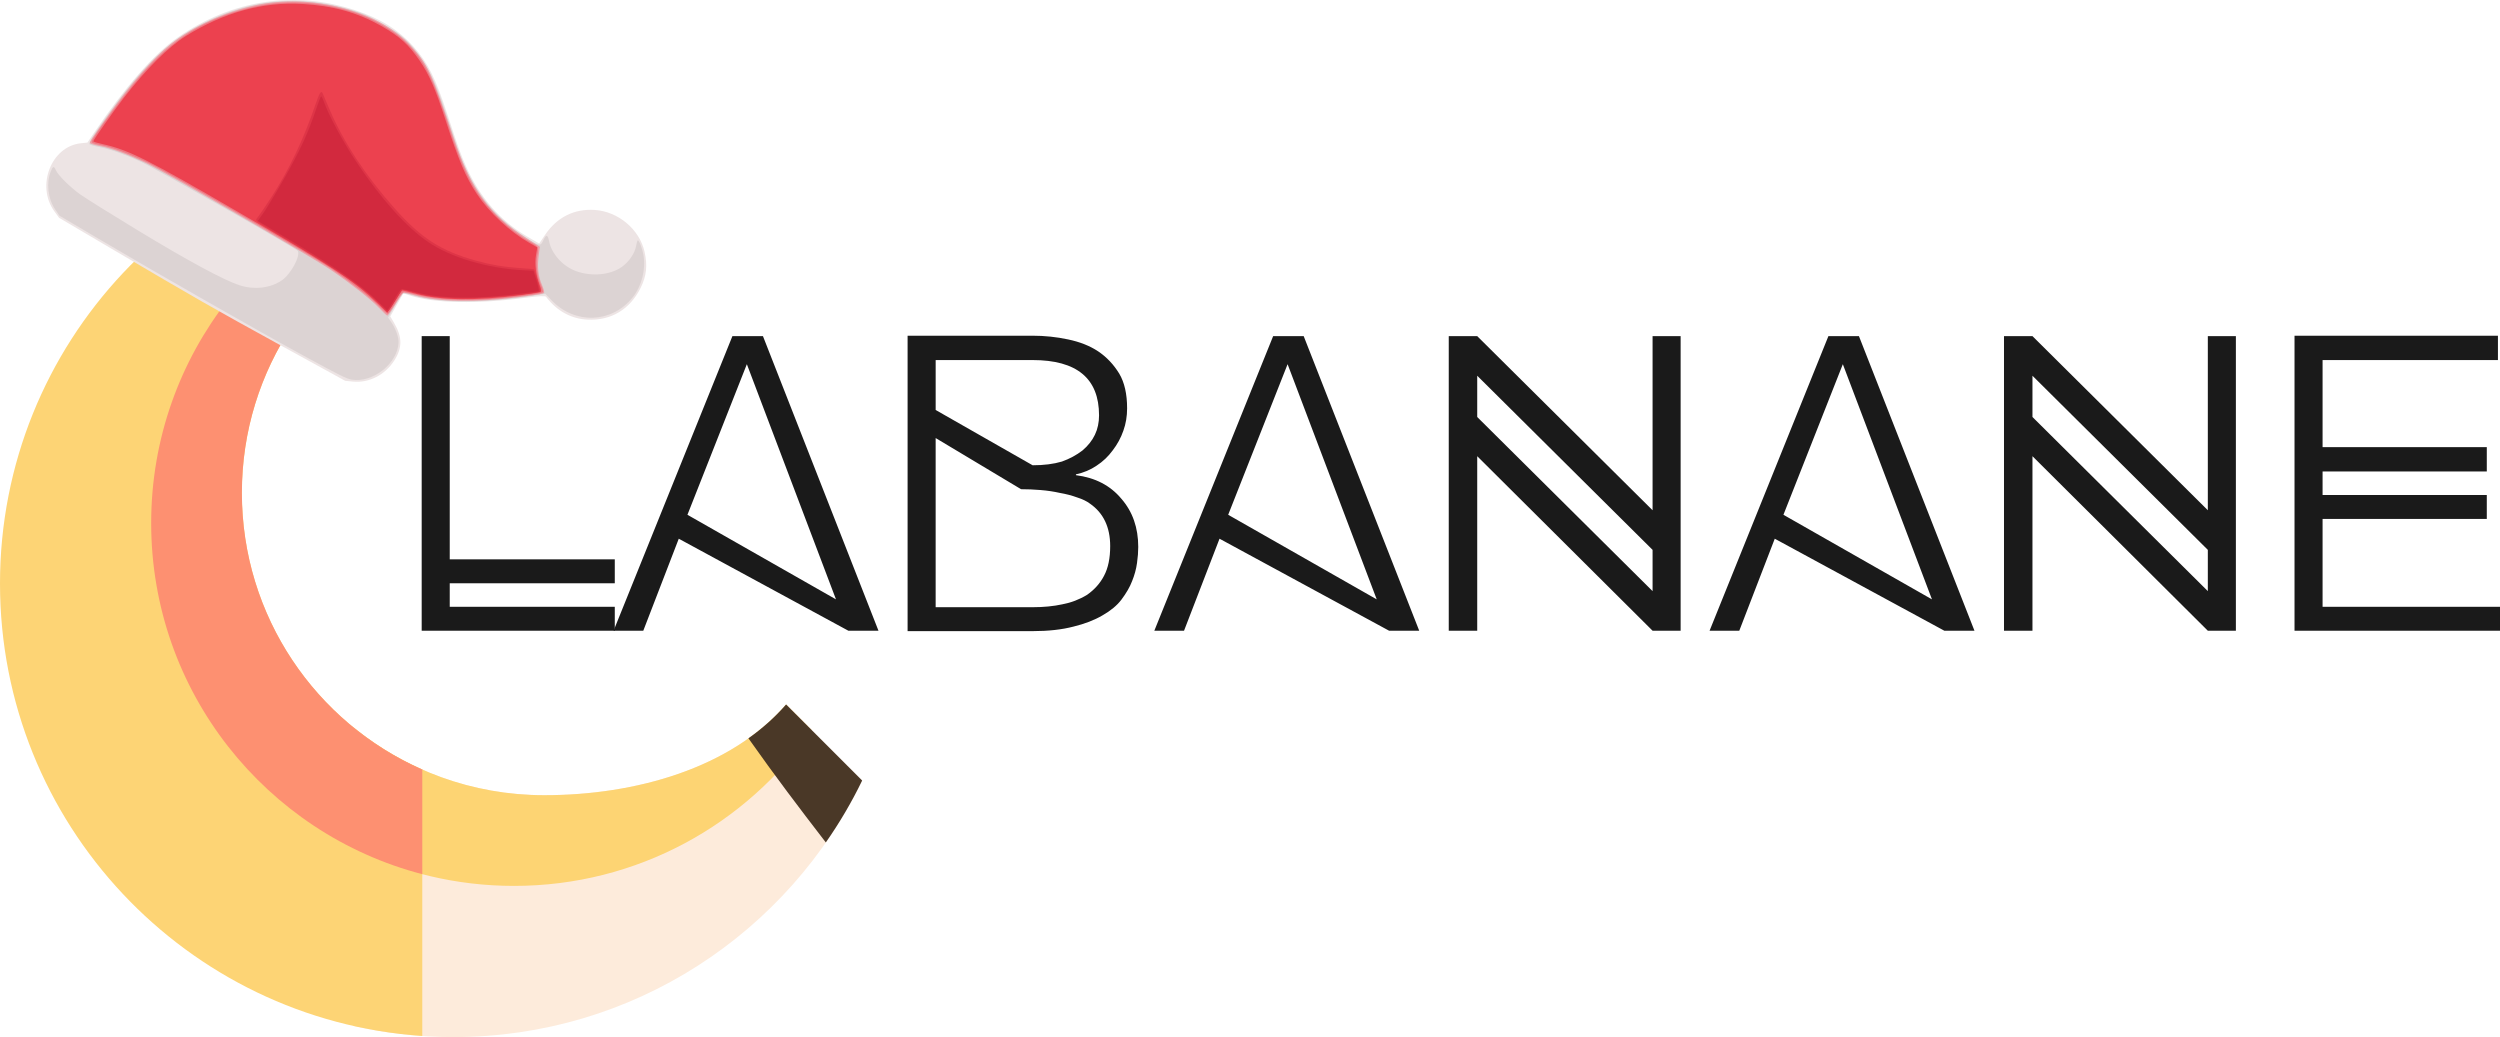 
<svg xmlns="http://www.w3.org/2000/svg" height="343.007" width="826.863"><g fill="#1a1a1a"><path d="M148.748 192.917v7.777h54.587v7.915H139.47v-97.438h9.278v73.828h54.587v7.916h-54.587z"/><path d="M252.342 111.172l38.21 97.437h-9.96l-56.092-30.432-11.736 30.432h-9.825l39.303-97.437h10.1zm24.155 87.066l-29.477-77.786-19.652 49.81 49.13 27.977zm65.037-87.203q6.005 0 11.736 1.228 5.868 1.23 9.962 3.958 4.23 2.866 6.96 7.37 2.593 4.366 2.593 11.462 0 3.958-1.228 7.37-1.228 3.548-3.548 6.55-2.185 3.002-5.324 5.05-3.002 2.046-6.823 2.865v.274q9.553 1.228 15.01 7.78 5.597 6.413 5.597 15.965 0 2.456-.41 5.322-.41 3.002-1.637 6.004-1.092 2.866-3.55 6.14-2.182 2.867-6.276 5.187-3.958 2.32-9.553 3.685-5.73 1.5-13.51 1.5h-41.35v-97.708h41.35zm0 42.85q5.595 0 9.69-1.227 3.82-1.364 6.823-3.684 2.73-2.32 4.094-5.186 1.365-2.865 1.365-6.414 0-18.286-21.97-18.286h-32.07v16.512l32.07 18.287zm0 46.946q5.46 0 9.826-.956 4.367-.818 8.188-3.138 3.684-2.593 5.595-6.278 2.047-3.82 2.047-9.825 0-9.417-6.687-14.057-1.638-1.228-4.23-2.047-2.593-.955-5.732-1.5-3-.683-6.413-.956-3.275-.273-6.414-.273l-28.25-16.922v55.952h32.07zm89.656-89.659l38.21 97.437h-9.963l-56.087-30.432-11.737 30.432h-9.825l39.302-97.437h10.1zm24.153 87.066l-29.477-77.786-19.65 49.81 49.127 27.977zm100.519-87.066v97.437h-9.28l-57.998-57.725v57.725h-9.416v-97.437h9.416l57.998 57.59v-57.59h9.28zm-9.28 70.69l-57.998-57.59v13.647l57.998 57.59v-13.647zm68.251-70.69l38.21 97.437h-9.96l-56.09-30.432-11.735 30.432h-9.826l39.303-97.437h10.098zm24.155 87.066l-29.478-77.786-19.65 49.81 49.128 27.977zm100.519-87.066v97.437h-9.28l-58-57.725v57.725h-9.415v-97.437h9.416l58 57.59v-57.59h9.28zm-9.28 70.69l-58-57.59v13.647l58 57.59v-13.647zm96.636 18.832v7.915h-67.96v-97.574h67.277v8.052h-57.998v28.794h54.314v8.052h-54.314v7.78h54.314v7.914h-54.314v29.067h58.68z"/></g><path d="M260 233.007c-18.334 21.116-49.84 30-80 30-23.88 0-45.804-8.376-63-22.344v98.694c10.62 2.384 21.66 3.65 33 3.65 59.496 0 110.9-34.64 135.148-84.85l-25.148-25.15z" fill="#fdebdb"/><path d="M268.518 241.525l-8.518-8.518c-18.334 21.116-49.84 30-80 30-23.88 0-45.804-8.376-63-22.344v40.026c15.984 7.882 33.973 12.318 53 12.318 40.8 0 76.837-20.366 98.518-51.482z" fill="#fdd473"/><path d="M273.135 278.633c4.518-6.474 8.553-13.31 12.014-20.477l-25.149-25.149c-3.66 4.216-7.858 7.93-12.455 11.194 9.03 12.786 16.483 22.6 25.59 34.432z" fill="#4a3827"/><path d="M80 163.007c0-40.996 24.682-76.208 59.986-91.644v-28.012C61.813 48.505 0 113.531 0 193.007c0 79.37 61.646 144.33 139.668 149.64v-88.114c-35.14-15.506-59.668-50.65-59.668-91.526z" fill="#fdd475"/><path d="M80 163.007c0-40.996 24.682-76.208 59.986-91.644v-14.572c-51.75 13.326-89.986 60.306-89.986 116.216 0 55.795 38.08 102.692 89.668 116.13v-34.605c-35.14-15.505-59.668-50.648-59.668-91.525z" fill="#fd9071"/><path d="M139.987 71.364v-28.013c-26.397 1.74-50.924 10.316-71.84 23.962l33.543 33.544c10.106-12.705 23.228-22.905 38.297-29.493z" fill="#4a3818"/><g><path d="M37.679 82.732L19.537 72.034l-1.54-2.109c-6.149-8.421-1.074-21.511 8.739-22.54l2.17-.228 1.995-2.944C41.444 28.65 50.991 17.768 58.886 12.312 76.799-.067 97.449-3.227 117.401 3.358c8.435 2.784 14.286 6.416 19.289 11.973 4.776 5.305 7.404 10.581 11.439 22.966 3.287 10.089 4.251 12.775 5.996 16.706 4.551 10.255 11.288 18.001 20.169 23.19l4.038 2.359 1.927-2.848c3.977-5.877 9.641-8.716 16.483-8.263 7.734.512 14.764 6.417 16.432 13.801 1.038 4.593.66 8.049-1.313 12.02-3.522 7.086-9.777 10.828-17.484 10.461-5.488-.262-10.227-2.864-13.778-7.566-.258-.341-2.511-.242-6.432.285-16.104 2.164-30.543 1.908-38.504-.681l-2.252-.733-2.169 3.804-2.169 3.804 1.238 2.105c2.79 4.744 2.809 8.328.066 12.552-3.088 4.754-8.341 7.428-13.594 6.919l-2.614-.253-20.966-11.52c-23.034-12.656-28.747-15.919-55.523-31.708z" fill="#ede4e4"/><path d="M32.692 79.022L19.66 71.336l-1.442-2.125c-2.375-3.501-2.964-8.69-1.421-12.53.719-1.79 1.046-1.865 1.68-.387.701 1.633 4.714 5.622 8.054 8.004 1.788 1.275 10.472 6.695 19.299 12.043 16.483 9.989 28.368 16.397 33.418 18.019 4.874 1.566 10.169.95 13.939-1.622 2.972-2.027 6.217-7.972 5.323-9.751-.378-.752-47.33-27.407-52.132-29.596-5.406-2.464-9.993-4.068-13.687-4.786-1.605-.312-3.003-.724-3.107-.915-.278-.51 1.161-2.871 5.075-8.333C47.52 21.416 55.365 13.761 67.014 7.786c16.146-8.282 32.494-9.671 50.068-4.255 3.364 1.037 5.152 1.855 9.567 4.375 6.547 3.738 9.134 6.089 12.997 11.817 3.038 4.504 5.155 9.333 8.184 18.667 1.255 3.867 2.795 8.495 3.422 10.285 4.875 13.905 11.57 22.672 22.95 30.052 4.269 2.769 4.558 2.804 5.541.675.9-1.95 1.424-1.858 1.842.32.81 4.218 4.566 8.383 8.99 9.967 5.173 1.852 11.268 1.282 15.097-1.412 2.332-1.641 4.281-4.481 4.688-6.832.177-1.024.435-1.893.572-1.93.445-.122 1.501 2.599 1.884 4.852.822 4.839-.572 10.27-3.602 14.033-6.886 8.552-19.069 8.972-26.786.924l-2.075-2.164-3.767.6c-16.374 2.609-31.919 2.55-40.486-.155-1.299-.41-2.572-.644-2.831-.52-.258.124-1.466 1.967-2.683 4.095l-2.214 3.869 1.112 1.624c1.37 2.001 2.41 4.928 2.342 6.589-.285 6.957-8.505 13.466-15.522 12.292-1.694-.283-4.047-1.454-15.807-7.864-15.395-8.391-47.908-26.932-67.807-38.669z" fill="#dcd3d3"/><path d="M125.365 101.834c-2.679-2.812-9.07-7.858-15.715-12.407-6.637-4.544-54.719-32.352-61.381-35.5-6.426-3.036-11.482-4.895-15.338-5.638-1.617-.312-3.031-.735-3.143-.94-.21-.386.511-1.488 6.286-9.609 7.012-9.86 14.764-18.668 20.315-23.081 7.425-5.903 17.663-10.618 28-12.895 18.362-4.045 40.653 1.685 51.308 13.189 5.776 6.236 7.09 9.054 14.535 31.164 5.513 16.373 11.799 24.994 23.765 32.593l4.57 2.902-.378 2.812c-.511 3.8-.199 6.814 1.001 9.643.551 1.298.907 2.526.792 2.727-.231.404-1.192.575-8.525 1.513-14.199 1.816-26.761 1.58-34.393-.646-1.747-.509-3.374-.872-3.615-.806-.242.066-1.465 1.814-2.719 3.884-1.303 2.151-2.447 3.709-2.671 3.636-.215-.071-1.427-1.215-2.693-2.544z" fill="#ed9ea5"/><path d="M125.576 101.465c-2.731-2.831-9.2-7.924-15.729-12.383-6.817-4.656-54.344-32.146-61.151-35.371-6.688-3.168-11.688-5.025-15.522-5.764-2.261-.436-2.9-.687-2.834-1.115.219-1.428 10.577-15.385 16.496-22.227C56.909 12.963 67.589 6.329 82.161 2.664 93.634-.222 105.237.266 117.342 4.143c5.985 1.917 13.149 6.079 17 9.876 6.192 6.107 9.009 11.8 14.785 29.881 2.461 7.706 5.495 14.685 8.289 19.069 4.192 6.578 11.027 13.105 17.725 16.925 3.118 1.778 3.079 1.703 2.517 4.855-.47 2.636.083 6.878 1.233 9.466.497 1.118.813 2.189.701 2.381-.225.388-5.134 1.158-12.048 1.888-11.189 1.182-22.669.838-29.353-.878-2.116-.544-4.157-.997-4.534-1.007-.528-.015-1.187.805-2.861 3.561-1.196 1.969-2.34 3.608-2.541 3.642-.201.034-1.407-1.017-2.678-2.336z" fill="#ed7a84"/><path d="M124.815 100.294c-7.6-7.294-14.787-12.009-45.626-29.927-30.47-17.704-36.793-20.87-45.406-22.728-1.559-.336-2.87-.74-2.913-.898-.097-.356 6.651-9.97 10.19-14.516 7.504-9.641 14.587-16.68 20.469-20.343C74.025 4.101 86.928.551 99.974 1.304c10.193.589 18.237 2.825 26.073 7.25 6.094 3.441 9.197 6.253 12.858 11.654 3.049 4.498 5.138 9.279 8.258 18.906 4.562 14.073 6.81 19.392 10.633 25.149 3.963 5.97 10.843 12.387 17.117 15.965l2.799 1.596-.429 2.523c-.487 2.862-.053 6.516 1.163 9.782.685 1.84.703 2.272.107 2.497-.397.15-3.314.604-6.482 1.01-15.053 1.929-26.49 1.738-34.929-.581-2.082-.572-3.927-1.002-4.099-.955-.172.047-1.352 1.723-2.621 3.724l-2.307 3.639-3.301-3.169z" fill="#ec414f"/><path d="M125.944 101.051c-4.515-4.951-13.676-11.435-28.903-20.458-6.109-3.62-11.435-6.87-11.835-7.222-.635-.558-.618-.769.13-1.65.472-.556 2.487-3.524 4.478-6.597 5.692-8.781 10.671-19.23 14.394-30.208 1.46-4.304 2.015-5.18 2.533-3.996.144.328 1.164 2.708 2.267 5.289 4.626 10.821 11.888 21.87 21.455 32.64 8.784 9.889 15.288 14.086 26.864 17.333 4.865 1.365 9.518 2.146 14.871 2.497 2.295.15 4.262.325 4.372.388.296.169 2.363 7.391 2.129 7.438-6.752 1.362-21.285 2.435-28.452 2.099-6.725-.315-9.131-.655-13.619-1.924l-3.599-1.018-2.33 3.856c-1.674 2.769-2.445 3.777-2.737 3.578-.224-.153-1.132-1.073-2.018-2.045z" fill="#de3547"/><path d="M125.114 99.833c-5.495-5.389-13.777-11.178-29.013-20.282l-10.843-6.479 1.899-2.675c1.045-1.471 4.183-6.701 6.975-11.622 5.283-9.313 7.855-14.926 10.52-22.966.703-2.121 1.405-3.89 1.559-3.933.154-.042.561.735.903 1.728 1.485 4.309 6.39 13.417 10.715 19.901 8.252 12.369 16.545 21.615 23.848 26.586 7.484 5.094 19.45 8.637 31.387 9.292l3.377.185 1.074 3.373c.6 1.885.859 3.391.585 3.413-.269.022-2.741.343-5.494.713-14.874 2.001-27.021 1.821-35.508-.527-2.15-.595-4.144-.957-4.43-.806-.286.151-1.399 1.811-2.474 3.689-1.074 1.878-2.059 3.324-2.188 3.214-.129-.11-1.431-1.372-2.892-2.805z" fill="#d2293e"/></g></svg>
